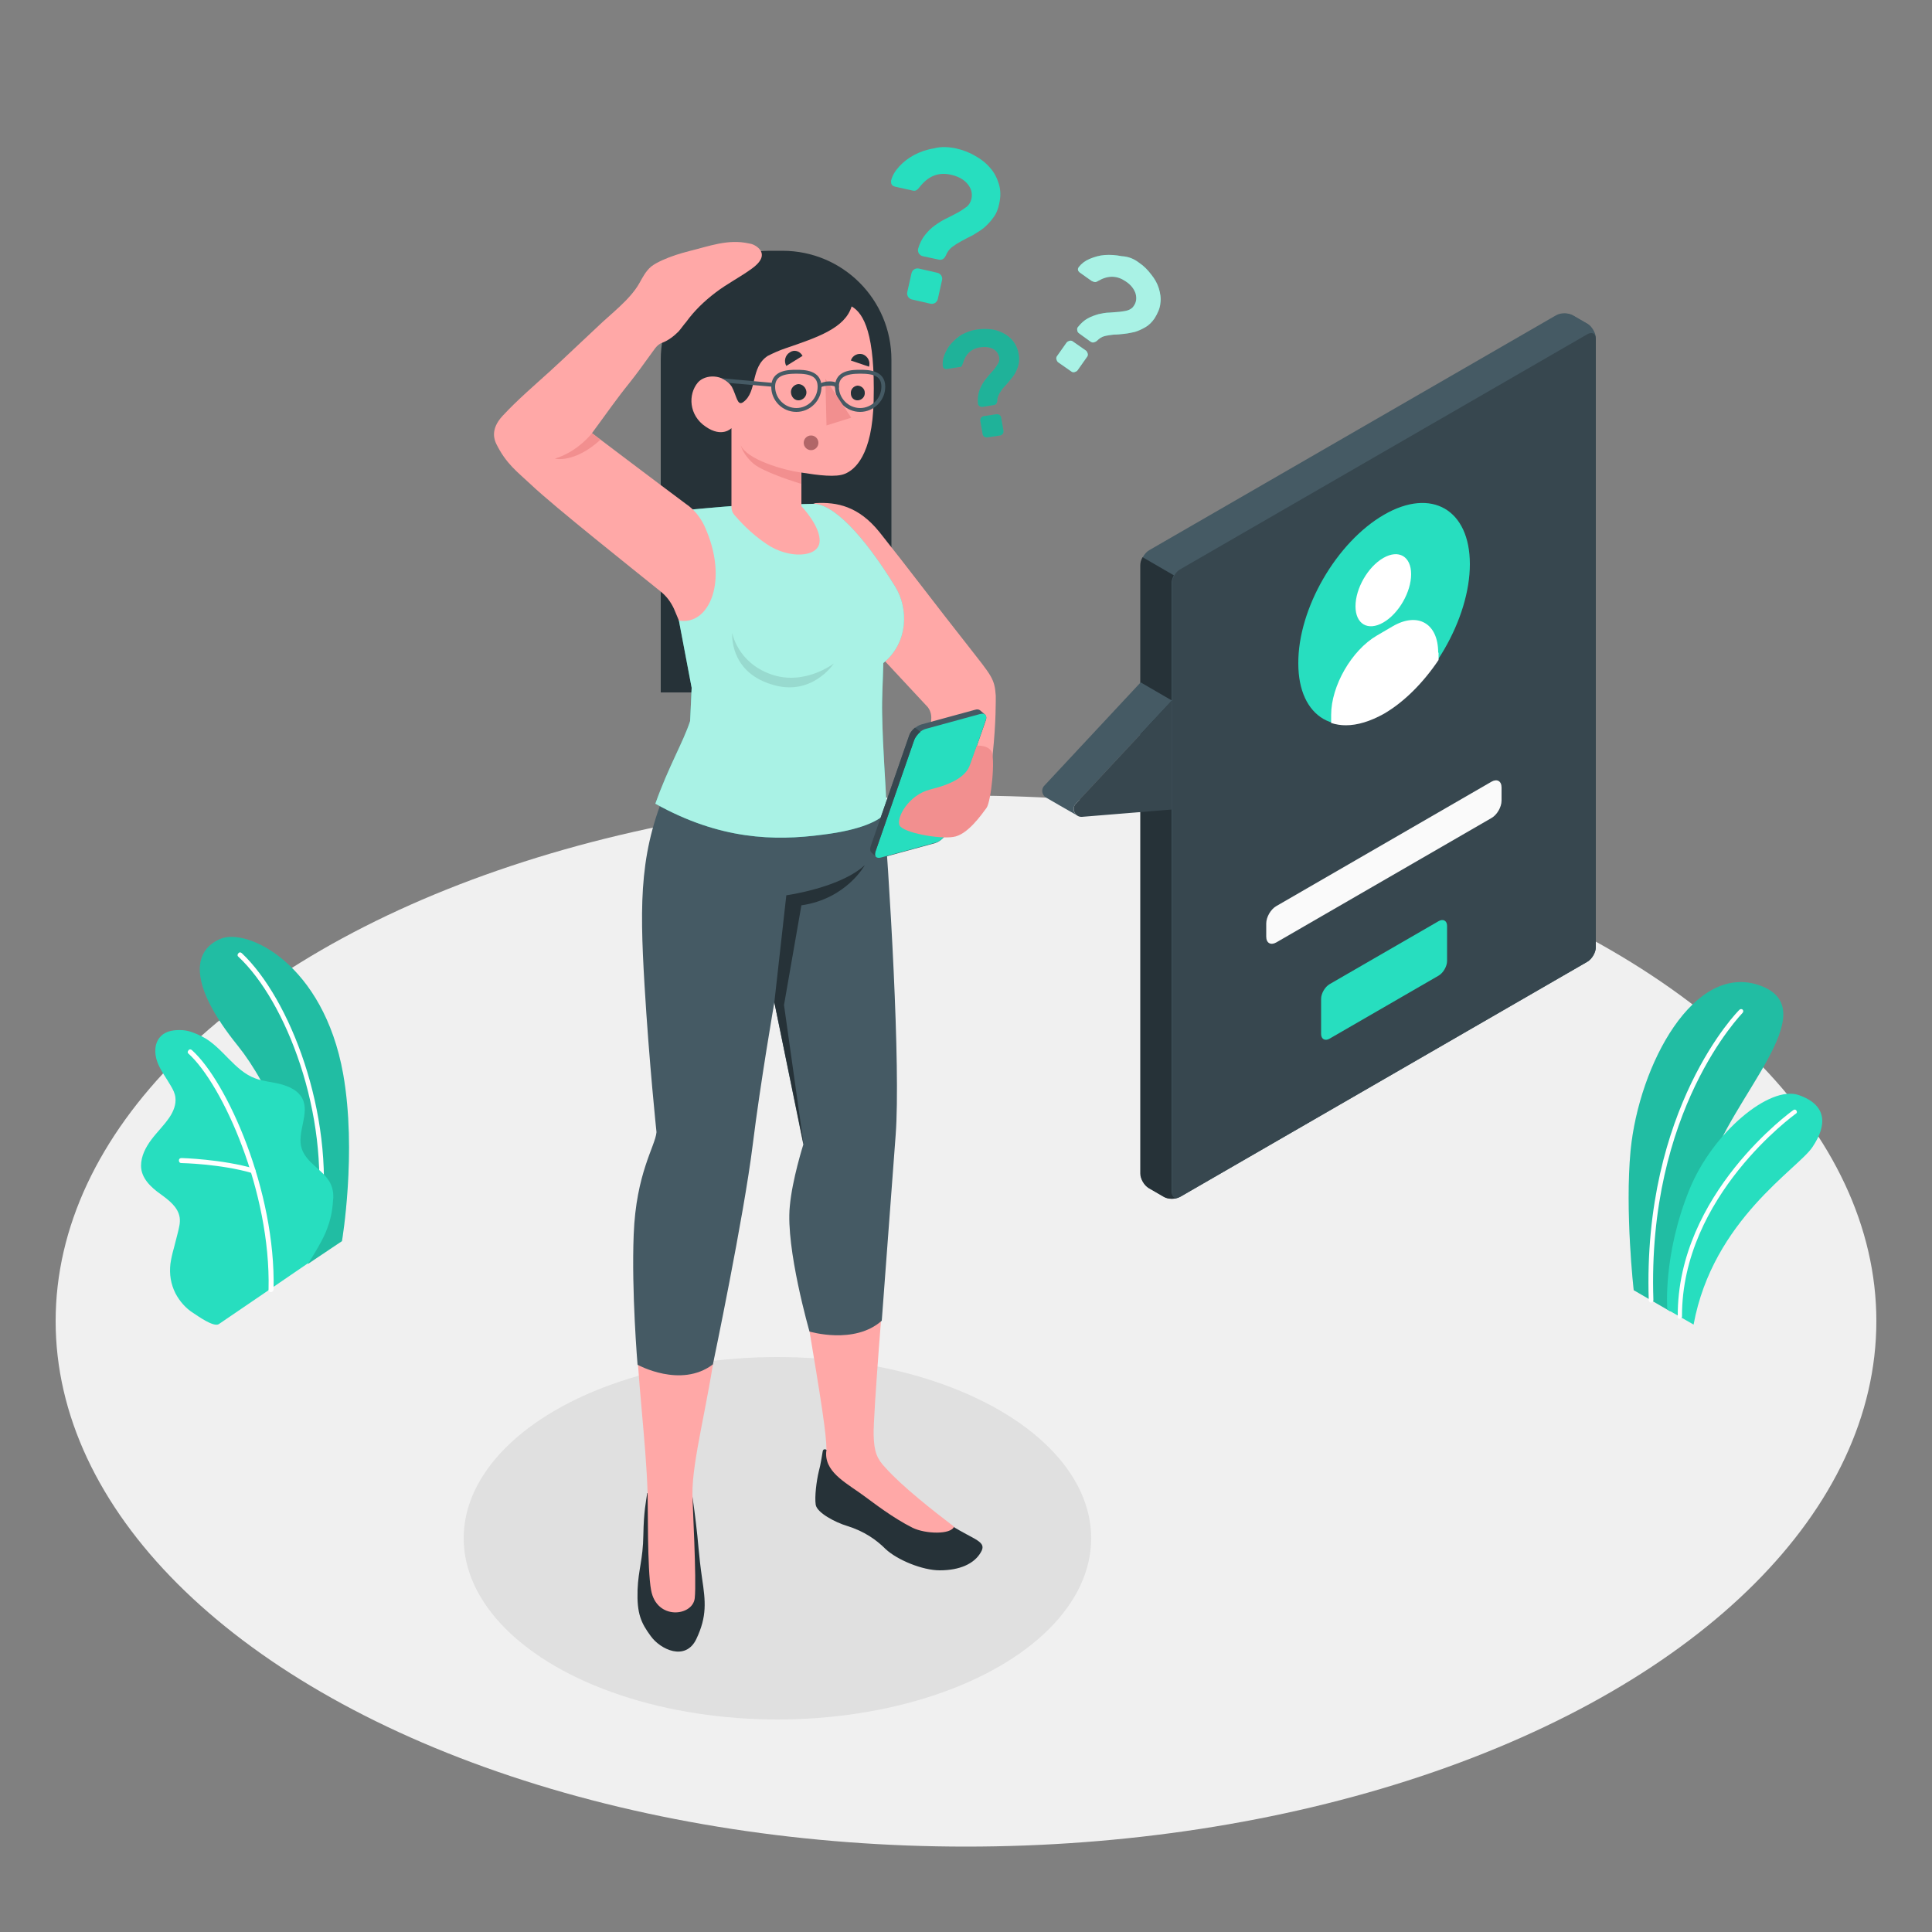 <?xml version="1.0" encoding="utf-8"?>
<!-- Generator: Adobe Illustrator 27.1.1, SVG Export Plug-In . SVG Version: 6.00 Build 0)  -->
<svg version="1.1" id="Layer_1" xmlns="http://www.w3.org/2000/svg" xmlns:xlink="http://www.w3.org/1999/xlink" x="0px" y="0px"
	 viewBox="0 0 500 500" style="enable-background:new 0 0 500 500;" xml:space="preserve">
<rect x="0" y="0" width="500" height="500" fill="#808080" stroke="none"/>
<style type="text/css">
	.st0{fill:#F0F0F0;}
	.st1{fill:#E0E0E0;}
	.st2{fill:#27DEBF;}
	.st3{opacity:0.15;enable-background:new    ;}
	.st4{fill:#FFFFFF;}
	.st5{opacity:0.15;}
	.st6{fill:#455A64;}
	.st7{fill:#263238;}
	.st8{fill:#37474F;}
	.st9{fill:#FAFAFA;}
	.st10{opacity:0.2;}
	.st11{opacity:0.6;}
	.st12{fill:#FFA8A7;}
	.st13{opacity:0.6;fill:#FFFFFF;enable-background:new    ;}
	.st14{opacity:0.1;enable-background:new    ;}
	.st15{fill:#B16668;}
	.st16{fill:#F28F8F;}
</style>
<g id="Floor">
	<ellipse id="Floor_1_" class="st0" cx="250" cy="341.9" rx="235.6" ry="136"/>
</g>
<g id="Shadow">
	<ellipse id="Shadow_2_" class="st1" cx="201.2" cy="398.1" rx="81.2" ry="46.9"/>
</g>
<g id="Plants_1_">
	<g id="Plants_11_">
		<g id="XMLID_597_">
			<path id="XMLID_603_" class="st2" d="M432.3,339.4l-9.5-5.5c0,0-2.3-20.4-0.8-36.2c2.2-22.2,16.5-48.9,33.6-42.6
				c17.1,6.3-7.8,28.9-13.4,47.7C436.6,321.6,432.3,339.4,432.3,339.4z"/>
			<path id="XMLID_600_" class="st3" d="M432.3,339.4l-9.5-5.5c0,0-2.3-20.4-0.8-36.2c2.2-22.2,16.5-48.9,33.6-42.6
				c17.1,6.3-7.8,28.9-13.4,47.7C436.6,321.6,432.3,339.4,432.3,339.4z"/>
			<path id="XMLID_598_" class="st4" d="M427.3,337.1C427.3,337.1,427.3,337.1,427.3,337.1c0.3,0,0.6-0.3,0.6-0.6
				c-1.7-49.3,22.9-74.1,23.1-74.4c0.2-0.2,0.2-0.6,0-0.8c-0.2-0.2-0.6-0.2-0.8,0c-0.3,0.2-25.2,25.4-23.5,75.3
				C426.7,336.8,427,337.1,427.3,337.1z"/>
		</g>
		<g id="XMLID_594_">
			<path id="XMLID_596_" class="st2" d="M438.3,342.8l-6.8-3.9c0,0-1.2-14,5.7-31c6-14.8,20.8-27.1,28.3-24.5s7.3,7.9,3.6,13.4
				C465.5,302.4,443.3,315.6,438.3,342.8z"/>
			<path id="XMLID_595_" class="st4" d="M434.7,341.3L434.7,341.3c0.3,0,0.6-0.3,0.6-0.6c-0.1-31.2,29.2-52.3,29.5-52.5
				c0.3-0.2,0.3-0.5,0.1-0.8c-0.2-0.3-0.5-0.3-0.8-0.1c-0.3,0.2-30.1,21.6-29.9,53.4C434.1,341.1,434.4,341.3,434.7,341.3z"/>
		</g>
	</g>
	<g id="Plants_8_">
		<g id="XMLID_493_">
			<g id="XMLID_553_">
				<path id="XMLID_592_" class="st2" d="M79.7,327.1l8.8-5.9c0,0,3.9-23,0.3-43.3C83.7,249.5,64,240,57,243s-8.5,11.5,4.6,27.7
					C69.3,280.3,79.4,300.6,79.7,327.1z"/>
			</g>
			<g id="XMLID_496_" class="st5">
				<path id="XMLID_497_" d="M79.7,327.1l8.8-5.9c0,0,3.9-23,0.3-43.3C83.7,249.5,64,240,57,243s-8.5,11.5,4.6,27.7
					C69.3,280.3,79.4,300.6,79.7,327.1z"/>
			</g>
			<g id="XMLID_494_">
				<path id="XMLID_495_" class="st4" d="M82.7,315.7C82.7,315.7,82.6,315.7,82.7,315.7c-0.4,0-0.7-0.4-0.6-0.7
					c3.2-26.8-8.1-55.9-20.4-67.4c-0.3-0.2-0.3-0.6,0-0.9c0.2-0.3,0.6-0.3,0.9,0C75,258.4,86.5,288,83.3,315.2
					C83.3,315.5,83,315.7,82.7,315.7z"/>
			</g>
		</g>
		<g id="XMLID_259_">
			<g id="XMLID_488_">
				<path id="XMLID_490_" class="st2" d="M56.6,342.7c-1.4,0.8-5.5-2.2-6.6-2.9c-1.9-1.2-3.5-3-4.6-5.1c-1.2-2.4-1.6-4.9-1.3-7.6
					c0.2-1.4,0.5-2.7,0.9-4.1c0.3-1.3,0.7-2.6,1-3.9c0.3-1.3,0.7-2.6,0.5-4c-0.4-2.7-2.8-4.5-5-6.1c-2.4-1.7-5-4.1-5-7.3
					c0-2.5,1.2-4.8,2.7-6.8c1.5-2,3.3-3.7,4.7-5.8c1-1.5,1.7-3.3,1.5-5c-0.1-1.1-0.6-2.1-1.2-3.1c-1.2-2.1-2.7-4-3.5-6.2
					c-0.8-2.2-0.8-5,1-6.7c1.4-1.4,3.6-1.6,5.5-1.5c1.8,0.1,3.6,0.9,5.2,1.7c5.2,2.7,8.2,8.8,13.7,10.8c2.1,0.8,4.4,0.9,6.6,1.5
					s4.4,1.6,5.5,3.6c2.1,3.9-1.5,8.9-0.1,13.1c1.3,3.7,5,5.1,7.1,8.4c0.9,1.5,1.2,3.2,1,4.9c-0.2,2.9-0.6,5.1-1.9,8.3
					c-1.1,2.7-4.4,7.9-4.4,7.9S56.8,342.6,56.6,342.7z"/>
			</g>
			<g id="XMLID_420_">
				<path id="XMLID_486_" class="st4" d="M70.1,334.4C70.1,334.4,70.1,334.4,70.1,334.4c-0.4,0-0.7-0.3-0.6-0.7
					c0.6-25.3-11.9-53-20.7-61c-0.3-0.2-0.3-0.6,0-0.9c0.2-0.3,0.6-0.3,0.9,0c9,8.1,21.7,36.3,21.1,61.9
					C70.8,334.1,70.5,334.4,70.1,334.4z"/>
			</g>
			<g id="XMLID_398_">
				<path id="XMLID_418_" class="st4" d="M65.5,303.6c-0.1,0-0.1,0-0.2,0c-8.2-2.4-18.3-2.6-18.4-2.6c-0.4,0-0.6-0.3-0.6-0.7
					c0-0.4,0.3-0.6,0.7-0.6c0.1,0,10.4,0.3,18.7,2.7c0.3,0.1,0.5,0.5,0.4,0.8C66,303.4,65.7,303.5,65.5,303.6z"/>
			</g>
		</g>
	</g>
</g>
<g id="Speech_Bubble">
	<g id="Speach_Bubble_1_">
		<g id="XMLID_557_">
			<path id="XMLID_2921_" class="st6" d="M301.2,309.7l-3.8-2.2c-1.2-0.7-2.2-2.4-2.2-3.8l0-157.5c0-1.4,1-3.1,2.2-3.8l105.3-60.8
				c1.2-0.7,3.1-0.7,4.3,0l3.8,2.2c1.2,0.7,2.2,2.4,2.2,3.8v157.5c0,1.4-1,3.1-2.2,3.8l-105.3,60.8
				C304.3,310.4,302.4,310.4,301.2,309.7z"/>
			<path id="XMLID_2933_" class="st6" d="M413,87.3c-0.1-1.1-1.1-1.5-2.1-0.9l-105.3,60.8c-0.6,0.4-1.1,0.9-1.5,1.6l-8.1-4.7
				c0.4-0.7,0.9-1.3,1.5-1.6l105.4-60.8c1.2-0.7,3.1-0.7,4.3,0l3.8,2.2C411.9,84.5,412.8,86,413,87.3z"/>
			<path id="XMLID_2932_" class="st7" d="M305.1,309.9c-1.2,0.5-2.9,0.5-4-0.2l-3.8-2.2c-1.2-0.7-2.2-2.4-2.2-3.8V146.3
				c0-0.7,0.2-1.4,0.6-2.1l8.1,4.7c-0.4,0.7-0.6,1.4-0.6,2.1v157.5C303.3,309.7,304.1,310.3,305.1,309.9z"/>
			<path id="XMLID_560_" class="st8" d="M303.3,151v157.5c0,1.4,1,1.9,2.2,1.2l105.3-60.8c1.2-0.7,2.2-2.4,2.2-3.8V87.7
				c0-1.4-1-1.9-2.2-1.2l-105.3,60.8C304.3,147.9,303.3,149.6,303.3,151z"/>
			<path id="XMLID_2955_" class="st6" d="M278.7,211c-1.4-0.8-7.7-4.4-8-4.6c-1-0.6-1.4-2.1-0.4-3.1l24.9-26.7l8.1,4.7L278.4,208
				C277.5,209,277.8,210.4,278.7,211z"/>
			<path id="XMLID_2927_" class="st8" d="M303.3,181.3L278.4,208c-1.2,1.3-0.2,3.5,1.6,3.4l23.3-1.9V181.3z"/>
		</g>
		<g id="XMLID_492_">
			<path id="XMLID_3091_" class="st2" d="M358.2,133.2c12.3-7.1,22.2-1.3,22.2,12.8s-10,31.4-22.2,38.5
				c-12.3,7.1-22.2,1.3-22.2-12.8C335.9,157.5,345.9,140.3,358.2,133.2z"/>
			<path id="XMLID_3076_" class="st4" d="M358,144.4c4-2.3,7.2-0.4,7.2,4.2c0,4.6-3.2,10.2-7.2,12.5c-4,2.3-7.2,0.4-7.2-4.2
				C350.8,152.3,354,146.7,358,144.4z"/>
			<path id="XMLID_3075_" class="st4" d="M372.2,168.9c0-7.6-5.3-10.6-11.8-6.8l-4.1,2.4c-6.5,3.8-11.8,13-11.8,20.5v2.1
				c1.2,0.4,2.5,0.6,3.8,0.6c3,0,6.3-1,9.9-3c5.3-3.1,10.2-8.1,14.1-13.9V168.9z"/>
		</g>
		<path id="XMLID_3178_" class="st2" d="M344.1,254.7l28.2-16.3c1.2-0.7,2.2-0.1,2.2,1.2v9.1c0,1.4-1,3.1-2.2,3.8l-28.2,16.3
			c-1.2,0.7-2.2,0.1-2.2-1.2v-9.1C341.9,257.1,342.9,255.4,344.1,254.7z"/>
		<path class="st9" d="M330.3,234.5l55.7-32.2c1.4-0.8,2.6-0.2,2.6,1.5v3.4c0,1.7-1.2,3.7-2.6,4.5l-55.7,32.2
			c-1.4,0.8-2.6,0.2-2.6-1.5V239C327.7,237.3,328.9,235.3,330.3,234.5z"/>
	</g>
</g>
<g id="Question_Marks_1_">
	<g id="Question_Marks">
		<g>
			<path class="st2" d="M247.4,38.4c1.7,0.4,3.4,1,4.9,1.9c1.5,0.8,2.9,1.9,3.9,3.1c1.1,1.2,1.8,2.6,2.3,4.2
				c0.5,1.6,0.5,3.3,0.1,5.1c-0.3,1.5-0.8,2.7-1.6,3.7c-0.7,1-1.5,1.8-2.4,2.6c-0.9,0.7-1.9,1.3-2.9,1.9c-1,0.5-2,1-2.9,1.5
				c-0.9,0.5-1.7,1-2.5,1.6c-0.7,0.6-1.2,1.3-1.5,2.1c-0.2,0.4-0.4,0.7-0.7,0.9c-0.3,0.2-0.7,0.3-1.1,0.2l-4.2-0.9
				c-0.4-0.1-0.7-0.3-1-0.7c-0.2-0.4-0.3-0.8-0.2-1.2c0.4-1.4,1-2.6,1.8-3.6c0.8-1,1.6-1.8,2.6-2.5c1-0.7,1.9-1.3,3-1.8
				c1-0.5,2-1,2.9-1.5c0.9-0.5,1.6-1,2.3-1.5c0.6-0.5,1-1.2,1.2-2c0.3-1.4,0-2.7-1-3.9c-1-1.2-2.5-2-4.4-2.4c-3.2-0.7-5.8,0.4-8,3.2
				c-0.3,0.4-0.5,0.6-0.8,0.8c-0.3,0.2-0.6,0.2-1.1,0.1l-4.5-1c-0.3-0.1-0.6-0.2-0.8-0.5c-0.2-0.3-0.2-0.6-0.2-1
				c0.3-1.3,1-2.5,2.1-3.7c1.1-1.2,2.4-2.2,3.9-3c1.5-0.8,3.2-1.4,5.1-1.7C243.5,37.9,245.4,38,247.4,38.4z M242.6,70.6
				c0.4,0.1,0.7,0.3,1,0.7c0.2,0.4,0.3,0.7,0.2,1.2l-1.1,4.9c-0.1,0.4-0.3,0.7-0.7,1c-0.4,0.2-0.7,0.3-1.2,0.2l-4.8-1.1
				c-0.4-0.1-0.7-0.3-1-0.7c-0.2-0.4-0.3-0.7-0.2-1.2l1.1-4.9c0.1-0.4,0.3-0.7,0.7-1c0.4-0.2,0.7-0.3,1.2-0.2L242.6,70.6z"/>
		</g>
		<g>
			<path class="st2" d="M252.7,85.3c1.2-0.2,2.4-0.2,3.6-0.1c1.2,0.1,2.3,0.5,3.3,1c1,0.5,1.9,1.2,2.6,2.1c0.7,0.9,1.2,2,1.4,3.2
				c0.2,1,0.2,2,0,2.8c-0.2,0.8-0.5,1.6-0.9,2.3c-0.4,0.7-0.9,1.3-1.4,1.9c-0.5,0.6-1,1.2-1.5,1.7c-0.5,0.5-0.8,1.1-1.2,1.7
				c-0.3,0.6-0.5,1.1-0.5,1.7c0,0.3-0.1,0.6-0.2,0.8c-0.1,0.2-0.4,0.4-0.6,0.4l-3,0.5c-0.3,0-0.6,0-0.8-0.2
				c-0.3-0.2-0.4-0.4-0.4-0.7c-0.1-1,0-1.9,0.2-2.8c0.2-0.8,0.6-1.6,1-2.3c0.4-0.7,0.9-1.3,1.4-1.9c0.5-0.6,1-1.2,1.5-1.7
				c0.4-0.5,0.8-1.1,1.1-1.6c0.3-0.5,0.4-1,0.3-1.6c-0.2-1-0.7-1.7-1.6-2.2c-0.9-0.5-2.1-0.6-3.5-0.4c-2.2,0.4-3.6,1.7-4.3,4.1
				c-0.1,0.3-0.2,0.5-0.3,0.7c-0.1,0.2-0.3,0.3-0.7,0.3l-3.2,0.5c-0.2,0-0.4,0-0.6-0.1c-0.2-0.1-0.3-0.3-0.4-0.6
				c-0.1-0.9,0-1.9,0.4-2.9c0.4-1,0.9-2,1.7-2.9c0.8-0.9,1.7-1.7,2.8-2.4C250.1,86,251.3,85.5,252.7,85.3z M257.9,107.2
				c0.3,0,0.5,0,0.8,0.2c0.2,0.2,0.4,0.4,0.4,0.7l0.6,3.4c0,0.3,0,0.5-0.2,0.8c-0.2,0.2-0.4,0.4-0.7,0.4l-3.3,0.5
				c-0.3,0-0.5,0-0.8-0.2c-0.2-0.2-0.4-0.4-0.4-0.7l-0.6-3.4c0-0.3,0-0.5,0.2-0.8c0.2-0.2,0.4-0.4,0.7-0.4L257.9,107.2z"/>
		</g>
		<g class="st10">
			<path d="M252.7,85.3c1.2-0.2,2.4-0.2,3.6-0.1c1.2,0.1,2.3,0.5,3.3,1c1,0.5,1.9,1.2,2.6,2.1c0.7,0.9,1.2,2,1.4,3.2
				c0.2,1,0.2,2,0,2.8c-0.2,0.8-0.5,1.6-0.9,2.3c-0.4,0.7-0.9,1.3-1.4,1.9c-0.5,0.6-1,1.2-1.5,1.7c-0.5,0.5-0.8,1.1-1.2,1.7
				c-0.3,0.6-0.5,1.1-0.5,1.7c0,0.3-0.1,0.6-0.2,0.8c-0.1,0.2-0.4,0.4-0.6,0.4l-3,0.5c-0.3,0-0.6,0-0.8-0.2
				c-0.3-0.2-0.4-0.4-0.4-0.7c-0.1-1,0-1.9,0.2-2.8c0.2-0.8,0.6-1.6,1-2.3c0.4-0.7,0.9-1.3,1.4-1.9c0.5-0.6,1-1.2,1.5-1.7
				c0.4-0.5,0.8-1.1,1.1-1.6c0.3-0.5,0.4-1,0.3-1.6c-0.2-1-0.7-1.7-1.6-2.2c-0.9-0.5-2.1-0.6-3.5-0.4c-2.2,0.4-3.6,1.7-4.3,4.1
				c-0.1,0.3-0.2,0.5-0.3,0.7c-0.1,0.2-0.3,0.3-0.7,0.3l-3.2,0.5c-0.2,0-0.4,0-0.6-0.1c-0.2-0.1-0.3-0.3-0.4-0.6
				c-0.1-0.9,0-1.9,0.4-2.9c0.4-1,0.9-2,1.7-2.9c0.8-0.9,1.7-1.7,2.8-2.4C250.1,86,251.3,85.5,252.7,85.3z M257.9,107.2
				c0.3,0,0.5,0,0.8,0.2c0.2,0.2,0.4,0.4,0.4,0.7l0.6,3.4c0,0.3,0,0.5-0.2,0.8c-0.2,0.2-0.4,0.4-0.7,0.4l-3.3,0.5
				c-0.3,0-0.5,0-0.8-0.2c-0.2-0.2-0.4-0.4-0.4-0.7l-0.6-3.4c0-0.3,0-0.5,0.2-0.8c0.2-0.2,0.4-0.4,0.7-0.4L257.9,107.2z"/>
		</g>
		<g>
			<path class="st2" d="M281,90.7c0.3,0.2,0.4,0.5,0.5,0.8c0.1,0.3,0,0.7-0.2,0.9l-2.4,3.4c-0.2,0.3-0.5,0.4-0.8,0.5
				c-0.3,0.1-0.7,0-0.9-0.2l-3.3-2.3c-0.3-0.2-0.4-0.5-0.5-0.8c-0.1-0.3,0-0.7,0.2-0.9l2.4-3.4c0.2-0.3,0.5-0.4,0.8-0.5
				c0.3-0.1,0.7,0,0.9,0.2L281,90.7z M294.8,68c1.2,0.8,2.2,1.8,3.1,3c0.9,1.1,1.6,2.3,2,3.6c0.4,1.3,0.6,2.6,0.4,3.9
				c-0.1,1.3-0.7,2.6-1.5,3.9c-0.7,1-1.5,1.8-2.4,2.3c-0.9,0.5-1.7,0.9-2.7,1.2c-0.9,0.2-1.8,0.4-2.8,0.5c-0.9,0.1-1.8,0.2-2.7,0.2
				c-0.8,0.1-1.6,0.2-2.4,0.4c-0.7,0.2-1.3,0.6-1.8,1.1c-0.2,0.2-0.5,0.4-0.9,0.5c-0.3,0.1-0.6,0-0.9-0.2l-2.9-2.1
				c-0.3-0.2-0.5-0.5-0.5-0.8c-0.1-0.4,0-0.7,0.2-0.9c0.8-1,1.6-1.7,2.5-2.2c0.9-0.5,1.8-0.8,2.8-1.1c0.9-0.2,1.9-0.4,2.8-0.4
				c0.9-0.1,1.8-0.1,2.6-0.2c0.8-0.1,1.6-0.2,2.2-0.4c0.6-0.2,1.2-0.6,1.5-1.1c0.7-1,0.8-2,0.5-3.2c-0.4-1.2-1.2-2.3-2.6-3.2
				c-2.2-1.5-4.5-1.6-7.1-0.1c-0.3,0.2-0.6,0.3-0.8,0.3c-0.2,0-0.5-0.1-0.9-0.3l-3.1-2.2c-0.2-0.2-0.4-0.4-0.4-0.6
				c-0.1-0.3,0-0.5,0.2-0.8c0.7-0.9,1.6-1.6,2.8-2.1s2.5-0.9,3.9-1c1.4-0.1,2.9,0,4.4,0.3C292.1,66.4,293.5,67,294.8,68z"/>
		</g>
		<g class="st11">
			<path class="st4" d="M281,90.7c0.3,0.2,0.4,0.5,0.5,0.8c0.1,0.3,0,0.7-0.2,0.9l-2.4,3.4c-0.2,0.3-0.5,0.4-0.8,0.5
				c-0.3,0.1-0.7,0-0.9-0.2l-3.3-2.3c-0.3-0.2-0.4-0.5-0.5-0.8c-0.1-0.3,0-0.7,0.2-0.9l2.4-3.4c0.2-0.3,0.5-0.4,0.8-0.5
				c0.3-0.1,0.7,0,0.9,0.2L281,90.7z M294.8,68c1.2,0.8,2.2,1.8,3.1,3c0.9,1.1,1.6,2.3,2,3.6c0.4,1.3,0.6,2.6,0.4,3.9
				c-0.1,1.3-0.7,2.6-1.5,3.9c-0.7,1-1.5,1.8-2.4,2.3c-0.9,0.5-1.7,0.9-2.7,1.2c-0.9,0.2-1.8,0.4-2.8,0.5c-0.9,0.1-1.8,0.2-2.7,0.2
				c-0.8,0.1-1.6,0.2-2.4,0.4c-0.7,0.2-1.3,0.6-1.8,1.1c-0.2,0.2-0.5,0.4-0.9,0.5c-0.3,0.1-0.6,0-0.9-0.2l-2.9-2.1
				c-0.3-0.2-0.5-0.5-0.5-0.8c-0.1-0.4,0-0.7,0.2-0.9c0.8-1,1.6-1.7,2.5-2.2c0.9-0.5,1.8-0.8,2.8-1.1c0.9-0.2,1.9-0.4,2.8-0.4
				c0.9-0.1,1.8-0.1,2.6-0.2c0.8-0.1,1.6-0.2,2.2-0.4c0.6-0.2,1.2-0.6,1.5-1.1c0.7-1,0.8-2,0.5-3.2c-0.4-1.2-1.2-2.3-2.6-3.2
				c-2.2-1.5-4.5-1.6-7.1-0.1c-0.3,0.2-0.6,0.3-0.8,0.3c-0.2,0-0.5-0.1-0.9-0.3l-3.1-2.2c-0.2-0.2-0.4-0.4-0.4-0.6
				c-0.1-0.3,0-0.5,0.2-0.8c0.7-0.9,1.6-1.6,2.8-2.1s2.5-0.9,3.9-1c1.4-0.1,2.9,0,4.4,0.3C292.1,66.4,293.5,67,294.8,68z"/>
		</g>
	</g>
</g>
<g id="Character">
	<g id="Character_3_">
		<g id="XMLID_285_">
			<path id="XMLID_286_" class="st7" d="M206.5,179.2H171V93.1c0-15.6,12.6-28.2,28.2-28.2h3.3c15.6,0,28.2,12.6,28.2,28.2v62
				C230.7,168.4,219.9,179.2,206.5,179.2z"/>
		</g>
		<g id="XMLID_2226_">
			<g id="XMLID_283_">
				<path id="XMLID_284_" class="st7" d="M167.5,386.4c-0.3,2.2-0.9,4.7-1,10.8c-0.1,6.6-1.3,8.9-1.5,14.3
					c-0.2,6.1,0.9,8.5,3.4,11.9c2.5,3.5,9,6.6,11.8,0.8c2.8-5.9,2.4-9.7,1.5-15.7c-0.9-6.2-1-9.7-1.6-14.4c-0.5-4.2-1-7.4-1-7.4
					L167.5,386.4z"/>
				<path id="XMLID_2235_" class="st12" d="M186.2,342.9l-21.6-0.4c0.3,14.4,2.6,30.4,3,44c0.1,2.5-0.1,19.8,0.9,25
					c1.4,7.9,10.8,6.8,11.3,2.1c0.5-4.7-0.6-24.8-0.6-26.9c-0.1-8.7,4-23.3,6.1-38.9C185.4,347,186.1,343.6,186.2,342.9z"/>
			</g>
			<g id="XMLID_266_">
				<path id="XMLID_282_" class="st7" d="M213.9,375.2c0,0-0.9-0.5-1,0.5c-0.2,1.1-0.5,3.3-1,5.1c-0.6,2.5-1.1,6.5-0.8,8.6
					s5.1,4.6,8.1,5.5c4.5,1.4,7.6,3.6,10,6c3,2.8,9.5,5.5,14,5.5c5.2,0,8.9-1.7,10.6-4.6c1.8-2.9-1.6-3.2-7.6-7
					c-1.4-0.9-2.9-1.9-4.7-3c-9.5-6.2-13-9.5-15.7-15.7L213.9,375.2z"/>
				<path id="XMLID_269_" class="st12" d="M226.1,371.4c-0.2-4.5,2.9-42.3,2.9-42.3l-20.5,9.4c4.4,26.2,5.3,32.4,5.4,36.7l0,0
					c0,0.1-0.1,0.5-0.1,1.1c0,5.1,5.8,7.8,10.3,11.2c1.8,1.3,6.9,5.3,12.1,7.9c3.3,1.6,9.9,1.8,10.7-0.3
					c-5.5-4.2-13.4-10.4-17.7-15.2C227,377.6,226.2,375.8,226.1,371.4z"/>
			</g>
			<path id="XMLID_261_" class="st6" d="M173.4,202.2c-7.9,17.3-7.9,30.7-6.6,52.7c1.2,20.2,3.1,38.1,3.1,38.1
				c-0.3,3.6-5.3,10.6-5.9,26.5c-0.6,14.8,1,33.7,1,33.7s11.2,6.2,19.5-0.1c0,0,8-38.2,10.3-56.8c2-16.2,5.6-36.9,5.6-36.9l7.5,36.8
				c0,0-2.9,9.1-3.5,16c-1.1,10.9,5.1,32.4,5.1,32.4s11.6,3.5,18.7-2.8c0,0,2.6-34.9,3.6-48.1c1.3-17.6-1.5-65.4-3.6-90.6
				L173.4,202.2z"/>
			<path id="XMLID_2227_" class="st7" d="M200.4,259.4l3.1-27.7c0,0,13.9-1.9,20.3-7.8c0,0-4.7,8.7-16.4,10.4l-4.5,25.8l5.1,36.2
				L200.4,259.4z"/>
		</g>
		<g id="XMLID_2194_">
			<path id="XMLID_610_" class="st12" d="M256.9,195.3c0.9-8.5,0.8-14.2,0.8-15.3c-0.3-4.4-1.1-5.1-7.2-12.9
				c-8.3-10.5-15.4-20-22.9-29.4c-5.4-6.7-11-7.8-16.5-7.5c-3.8,0.2,3.7,18.7,7.4,29.6l21.6,23.2c0.7,0.9,1,2,0.9,3.2l-1.3,19.7
				l6.5,8.6C246,214.6,255.8,206.2,256.9,195.3z"/>
			<path id="XMLID_2220_" class="st2" d="M190.3,130.9L190.3,130.9c-4.2,0.3-11.7,1-11.7,1c-4.4,2.4-5.5,4.4-6.3,10.3
				c-0.3,2.5,1.7,9.1,3.4,18.4l3.3,17.4l-0.4,8.6c-1.7,5.3-5.6,11.8-9,21.4c16.7,9.3,30.7,9.7,43.4,8c9.7-1.2,14.8-3.6,16.5-5.9
				c-0.4-9.5-1-15.4-1.2-25.3c-0.1-4.2,0.2-8.4,0.3-13.2c6.5-5.3,6.6-14.2,3-19.9c-8.2-13.3-16.2-21.7-21.5-21.3L190.3,130.9z"/>
			<path id="XMLID_564_" class="st13" d="M190.3,130.9L190.3,130.9c-4.2,0.3-11.7,1-11.7,1c-4.4,2.4-5.5,4.4-6.3,10.3
				c-0.3,2.5,1.7,9.1,3.4,18.4l3.3,17.4l-0.4,8.6c-1.7,5.3-5.6,11.8-9,21.4c16.7,9.3,30.7,9.7,43.4,8c9.7-1.2,14.8-3.6,16.5-5.9
				c-0.4-9.5-1-15.4-1.2-25.3c-0.1-4.2,0.2-8.4,0.3-13.2c6.5-5.3,6.6-14.2,3-19.9c-8.2-13.3-16.2-21.7-21.5-21.3L190.3,130.9z"/>
			<path class="st14" d="M215.8,171.7c0,0-7.6,5.9-16.3,2.8c-8.7-3.1-10-10.7-10-10.7s-0.9,9.9,10.1,13.3
				C210.1,180.5,215.8,171.7,215.8,171.7z"/>
			<g id="XMLID_2195_">
				<g id="XMLID_2209_">
					<path class="st12" d="M226.1,103.6c-0.3,14.4-5,18-7.4,19c-2.3,1-6.9,0.4-11.3-0.3v8.7c0,0,5.1,5.3,4.7,9.3
						c-0.4,4-8,4.4-13.7,0.5c-4.2-2.8-7.1-6.1-8.4-7.6c-0.5-0.6-0.7-1.3-0.7-2v-20.4c0,0-2.4,2.6-6.7-0.4c-4.3-2.9-4.6-8.3-2-11.4
						c1.9-2.2,6.6-2.3,8.8,1.1c1.3,2.5,1.4,5,2.9,4c3.8-2.7,1.8-9,6.4-12c0,0,0,0,0,0c1.4-0.7,2.9-1.4,4.7-2
						c8.2-2.8,15.3-5.2,17-10.8C223.6,81.1,226.5,86.6,226.1,103.6z"/>
				</g>
				<circle class="st15" cx="209.9" cy="114.6" r="1.9"/>
				<g id="XMLID_2206_">
					<path id="XMLID_2207_" class="st7" d="M208.7,101.4c0.1,1.1-0.8,2.1-1.9,2.2c-1.1,0.1-2-0.8-2.1-2c-0.1-1.1,0.8-2.1,1.9-2.2
						C207.7,99.4,208.6,100.3,208.7,101.4z"/>
				</g>
				<g id="XMLID_2200_">
					<path id="XMLID_2201_" class="st7" d="M223.8,101.6c0.1,1-0.7,1.9-1.7,2c-1.1,0.1-1.9-0.7-1.9-1.8c-0.1-1,0.7-1.9,1.7-2
						C222.9,99.8,223.8,100.6,223.8,101.6z"/>
				</g>
				<g>
					<path class="st6" d="M206.1,106.6c-3.6,0-6.5-2.9-6.5-6.5c0-4.4,4.6-4.4,6.5-4.4c1.9,0,6.5,0,6.5,4.4
						C212.6,103.6,209.7,106.6,206.1,106.6z M206.1,96.7c-3.9,0-5.5,1-5.5,3.4c0,3,2.5,5.5,5.5,5.5s5.5-2.5,5.5-5.5
						C211.6,97.6,210,96.7,206.1,96.7z"/>
				</g>
				<g>
					<path class="st6" d="M222.6,106.6c-3.6,0-6.5-2.9-6.5-6.5c0-4.4,4.6-4.4,6.5-4.4c1.9,0,6.5,0,6.5,4.4
						C229.1,103.6,226.2,106.6,222.6,106.6z M222.6,96.7c-3.9,0-5.5,1-5.5,3.4c0,3,2.5,5.5,5.5,5.5s5.5-2.5,5.5-5.5
						C228.1,97.6,226.6,96.7,222.6,96.7z"/>
				</g>
				<g id="XMLID_2198_">
					<polygon id="XMLID_2199_" class="st16" points="213.6,98 213.9,110.1 220.3,108.1 					"/>
				</g>
				<g id="XMLID_2196_">
					<path id="XMLID_2197_" class="st16" d="M207.4,122.3c-4.6-0.6-14.2-3.4-15.7-7.1c0,0,0.5,2.4,3.3,4.8
						c2.9,2.4,12.3,5.2,12.3,5.2V122.3z"/>
				</g>
				<path id="XMLID_405_" class="st7" d="M207.7,92.1l-4.2,2.6c-0.7-1.2-0.3-2.8,0.9-3.5C205.5,90.4,207,90.8,207.7,92.1z"/>
				<path id="XMLID_382_" class="st7" d="M224.9,94.9l-4.7-1.6c0.4-1.3,1.8-2,3.1-1.6C224.6,92.2,225.3,93.6,224.9,94.9z"/>
				<g>
					<path class="st6" d="M212.1,100.6c-0.3,0-0.5-0.2-0.5-0.5c0-0.8,1.6-1.4,3.1-1.4s2.4,0.5,2.4,1.4c0,0.3-0.2,0.5-0.5,0.5
						c-0.3,0-0.5-0.2-0.5-0.5c0-0.1-0.5-0.3-1.4-0.3c-0.9,0-2.1,0.2-2.1,0.4C212.6,100.4,212.4,100.6,212.1,100.6z"/>
				</g>
				<g>
					<path class="st6" d="M200.1,100.1C200.1,100.1,200.1,100.1,200.1,100.1l-11.5-1c-0.2-0.2-0.7-0.7-1.9-1.2l13.4,1.2
						c0.3,0,0.5,0.3,0.5,0.6C200.6,99.9,200.4,100.1,200.1,100.1z"/>
				</g>
			</g>
		</g>
		<g>
			<path class="st12" d="M153.2,112.1c3.7-5,6.3-8.8,9.7-13c1.9-2.4,3.2-4.2,5-6.7c1.3-1.7,2-3.2,3.5-3.7c1.6-0.6,3.1-1.8,4.2-2.9
				c0.7-0.8,1.3-1.7,2-2.5c2.1-2.9,4.7-5.4,7.6-7.6c3-2.3,6.4-4,9.4-6.2c1.8-1.3,3.8-3.4,1.6-5.4c-0.7-0.6-1.5-1-2.4-1.1
				c-5.4-1.2-10.2,0.7-15.5,2c-2.3,0.6-4.6,1.3-6.8,2.3c-1.1,0.5-2.1,1-3,1.7c-1.4,1.2-2.2,2.8-3.1,4.4c-2.4,4.2-7.4,7.9-10.8,11.2
				c-4.1,3.8-7.8,7.4-12.4,11.6c-4.2,3.8-8.3,7.3-12.2,11.5c-3.2,3.5-2,6.2-1.6,7.1c2.6,5.3,5.5,7.3,9,10.6
				c6,5.7,26.8,22.2,33.6,27.7c1.5,1.2,2.6,2.7,3.4,4.4l1.3,3.1c7.8,1.4,13.1-10.3,6.6-24.5c-1.1-2.3-2.7-4.3-4.8-5.7
				C169.3,124.3,153.2,112.1,153.2,112.1z"/>
			<path class="st16" d="M153.2,112.1c0,0-3.5,4.7-9.6,6.6c0,0,5,1.3,11.8-4.9L153.2,112.1z"/>
		</g>
		<g id="XMLID_2739_">
			<g id="XMLID_2725_">
				<g id="XMLID_2695_">
					<path id="XMLID_563_" class="st6" d="M254.9,184.9L254.9,184.9l-1.3-1.1l0,0c-0.3-0.2-0.7-0.3-1.3-0.1l-13.9,3.8
						c-1.3,0.4-2.7,1.7-3.1,2.9l-10,28.8c-0.2,0.7-0.1,1.2,0.2,1.5l0,0l1.3,1.1l0,0c0.3,0.2,0.7,0.3,1.3,0.2l13.9-3.8
						c1.3-0.4,2.7-1.7,3.1-2.9c2-5.7,8-23.2,10-28.8C255.4,185.7,255.2,185.2,254.9,184.9z"/>
					<path id="XMLID_2696_" class="st2" d="M226.6,220.3l10-28.8c0.4-1.3,1.8-2.6,3.1-2.9l13.9-3.8c1.3-0.4,2,0.4,1.5,1.6
						c-2,5.7-8,23.2-10,28.8c-0.4,1.3-1.8,2.6-3.1,2.9l-13.9,3.8C226.8,222.3,226.1,221.6,226.6,220.3z"/>
					<path id="XMLID_2726_" class="st8" d="M238.2,189.4c-0.7,0.6-1.3,1.4-1.6,2.1l-10,28.8c-0.2,0.6-0.2,1.2,0.1,1.4l-1.2-1.1l0,0
						c-0.3-0.3-0.4-0.8-0.2-1.5l10-28.8c0.2-0.7,0.8-1.4,1.5-2L238.2,189.4z"/>
				</g>
				<path id="XMLID_2549_" class="st16" d="M251,198c-1,2.9-4.5,4.9-10.2,6.3c-5.7,1.4-8.9,7.4-8,9.3c0.9,1.9,10.2,3.6,13.9,3
					c3.7-0.5,7.4-5.9,8.6-7.5s2.4-13.2,1.2-14.8c-1.2-1.6-3.7-1.3-3.7-1.3L251,198z"/>
			</g>
		</g>
	</g>
</g>
</svg>
